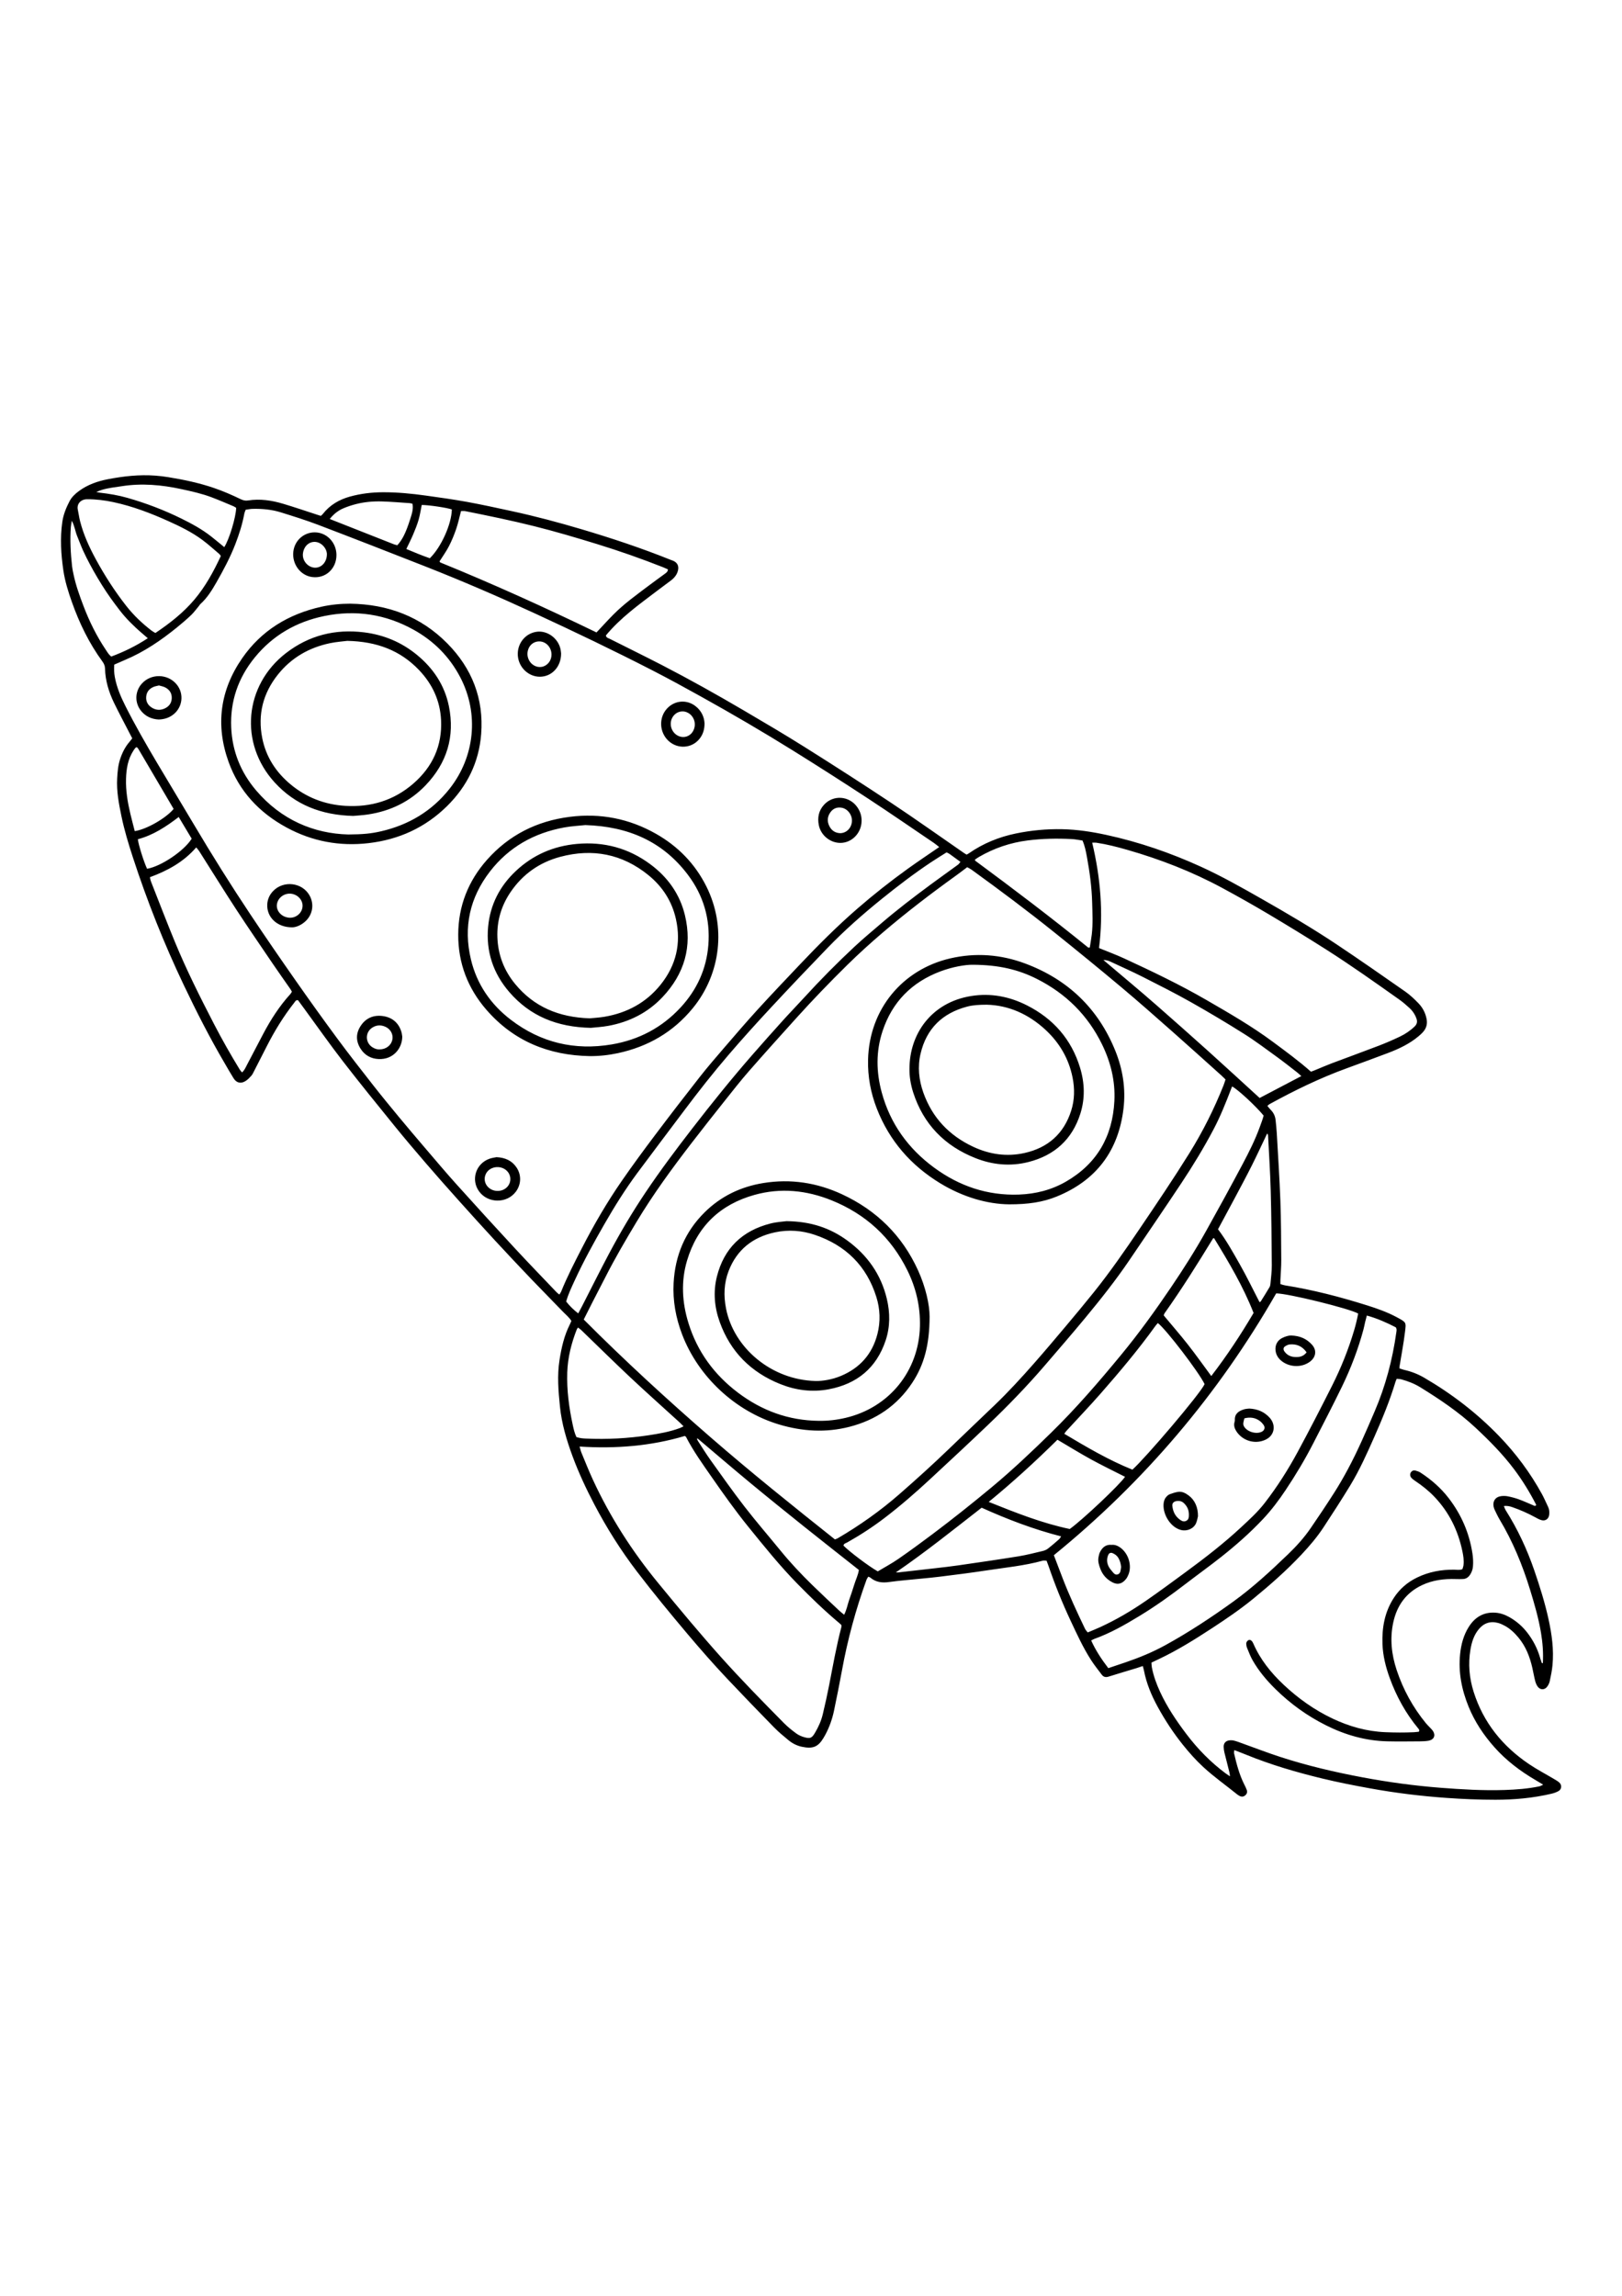 <?xml version="1.0" encoding="utf-8"?>
<!-- Generator: Adobe Illustrator 27.5.0, SVG Export Plug-In . SVG Version: 6.00 Build 0)  -->
<svg xmlns="http://www.w3.org/2000/svg" xmlns:xlink="http://www.w3.org/1999/xlink" viewBox="0 0 2500 2500" width="595" height="842" preserveAspectRatio="xMidYMid meet" data-scaled="true">
<path d="M1489.886,798.015c1.317-0.761,2.489-1.332,3.547-2.067c21.937-15.243,46.216-25.11,72.24-30.484
	c23.536-4.861,47.411-7.092,71.478-6.617c23.03,0.455,45.695,3.929,68.149,8.813c50.312,10.943,98.7,27.585,145.542,48.932
	c32.187,14.668,62.913,32.04,93.597,49.507c39.381,22.417,78.472,45.36,116.168,70.518c35.468,23.671,70.46,48.063,105.41,72.496
	c7.315,5.114,13.906,11.432,20.154,17.853c6.585,6.766,10.914,15.006,12.684,24.501c1.31,7.032-0.174,13.289-4.553,18.746
	c-2.269,2.828-5.031,5.317-7.823,7.658c-13.979,11.725-30.216,19.429-47.108,25.816c-21.183,8.01-42.438,15.834-63.716,23.588
	c-41.11,14.981-80.325,34.023-118.615,55.067c-1.135,0.624-2.077,1.601-3.629,2.823c1.809,2.174,3.311,4.295,5.127,6.099
	c4.451,4.419,6.924,9.73,7.558,15.902c0.679,6.618,1.426,13.238,1.801,19.876c1.951,34.58,4.268,69.148,5.532,103.755
	c1.119,30.615,1.178,61.273,1.378,91.914c0.067,10.313-0.883,20.633-1.335,30.951c-0.085,1.942-0.012,3.89-0.012,6.135
	c2.526,0.724,4.679,1.588,6.913,1.943c43.169,6.861,85.336,17.817,126.977,30.941c15.585,4.912,30.978,10.361,45.408,18.109
	c15.248,8.187,14.579,7.704,12.734,23.083c-2.099,17.498-5.48,34.842-8.291,52.255c-0.153,0.945-0.175,1.912-0.311,3.491
	c2.457,0.81,4.849,1.82,7.344,2.382c10.81,2.435,21.04,6.342,30.608,11.911c42.568,24.777,81.276,54.441,115.572,89.937
	c26.11,27.024,48.268,56.83,66.302,89.729c3.513,6.408,6.326,13.198,9.504,19.792c1.809,3.753,1.968,7.703,1.57,11.732
	c-0.631,6.375-5.694,10.188-11.934,8.436c-3.471-0.975-6.739-2.835-9.939-4.586c-11.134-6.089-22.712-11.136-34.682-15.333
	c-4.111-1.441-8.204-2.504-13.325-1.733c1.063,2.424,1.708,4.605,2.876,6.453c18.425,29.145,32.873,60.15,44.064,92.747
	c8.443,24.594,16.247,49.364,21.832,74.772c5.166,23.502,8.498,47.238,6.17,71.368c-0.796,8.247-2.463,16.439-4.233,24.547
	c-0.682,3.124-2.295,6.314-4.299,8.823c-3.746,4.69-10.085,4.704-13.828,0.004c-2-2.51-3.395-5.76-4.217-8.897
	c-1.77-6.756-2.907-13.675-4.457-20.493c-3.882-17.088-10.093-33.118-21.469-46.783c-6.02-7.231-12.77-13.627-21.079-18.142
	c-3.195-1.736-6.577-3.33-10.066-4.285c-12.194-3.335-22.326,0.178-30.261,9.966c-7.372,9.093-10.658,19.919-12.54,31.177
	c-3.69,22.077-1.78,43.798,4.972,65.105c15.005,47.355,44.55,83.686,85.284,111.202c12.397,8.375,25.75,15.331,38.627,23
	c2.849,1.697,5.811,3.365,8.235,5.578c4.024,3.676,3.531,10.174-1.137,12.871c-3.396,1.962-7.285,3.318-11.124,4.223
	c-28.335,6.675-57.097,9.278-86.191,9.298c-25.324,0.017-50.596-1.097-75.826-2.877c-39.547-2.79-78.845-7.66-117.888-14.745
	c-24.574-4.459-49.062-9.236-73.329-15.114c-39.849-9.652-79.146-21.093-117.162-36.625c-5.835-2.384-11.744-4.583-18.395-7.17
	c-0.189,2.102-0.71,3.658-0.392,5.017c3.872,16.556,8.146,32.988,15.888,48.278c1.352,2.67,2.715,5.366,3.7,8.181
	c1.079,3.081,0.315,5.927-2.227,8.138c-2.814,2.448-5.734,2.733-9.188,0.848c-1.166-0.636-2.321-1.336-3.351-2.168
	c-17.363-14.018-35.642-26.889-52.101-42.045c-11.557-10.642-21.946-22.343-31.732-34.554
	c-14.609-18.23-27.401-37.746-38.625-58.223c-9.64-17.588-17.356-35.992-21.214-55.823c-0.435-2.236-1.115-4.424-1.82-7.175
	c-3.592,1.207-6.665,2.324-9.79,3.274c-14.329,4.354-28.714,8.531-42.987,13.063c-4.508,1.431-7.882,0.482-10.567-3.097
	c-5.581-7.44-11.449-14.709-16.456-22.525c-12.429-19.401-21.994-40.34-31.744-61.153c-12.727-27.168-23.918-54.965-33.61-83.362
	c-0.957-2.804-2.071-5.553-3.193-8.543c-2.289,0-4.318-0.426-6.096,0.064c-28.052,7.725-56.97,10.48-85.594,14.834
	c-24.353,3.705-48.799,6.845-73.254,9.826c-17.184,2.094-34.454,3.47-51.679,5.229c-8.613,0.88-17.248,1.649-25.807,2.916
	c-10.679,1.581-20.568,0.534-29.135-6.738c-0.725-0.615-1.784-0.837-3.218-1.479c-0.938,1.635-2.146,3.179-2.782,4.932
	c-16.501,45.483-29.089,92.018-37.783,139.626c-3.766,20.62-7.946,41.167-12.193,61.695c-2.712,13.106-7.186,25.649-13.517,37.483
	c-0.943,1.762-1.95,3.491-2.993,5.196c-8.281,13.546-16.368,16.709-33.094,13.172c-7.569-1.601-14.522-5.104-20.485-10.02
	c-7.698-6.347-15.443-12.738-22.406-19.855c-24.228-24.765-48.315-49.674-72.095-74.869c-21.27-22.535-41.687-45.84-61.671-69.54
	c-26.409-31.32-52.453-62.925-77.327-95.477c-24.932-32.63-46.776-67.245-65.844-103.618
	c-12.694-24.213-24.261-48.925-33.725-74.599c-9.129-24.765-16.653-49.998-19.321-76.319c-2.418-23.85-4.439-47.867-0.652-71.746
	c2.974-18.757,7.104-37.316,15.764-54.497c0.885-1.757,1.586-3.607,2.502-5.712c-3.619-5.773-8.931-9.896-13.463-14.637
	c-15.88-16.613-32.15-32.854-48.02-49.477c-18.865-19.758-37.615-39.63-56.147-59.7c-19.208-20.802-38.203-41.805-57.094-62.896
	c-16.668-18.609-33.235-37.313-49.532-56.246c-16.295-18.931-32.478-37.971-48.212-57.368
	c-26.854-33.104-53.745-66.195-79.811-99.918c-20.359-26.339-39.49-53.628-59.168-80.494c-3.339-4.558-6.687-9.109-9.832-13.393
	c-3.498-0.677-4.361,1.909-5.715,3.626c-16.558,21.009-30.483,43.682-42.586,67.506c-6.487,12.77-13.003,25.524-19.552,38.262
	c-1.217,2.367-2.332,4.906-4.064,6.86c-2.62,2.954-5.429,5.95-8.713,8.065c-7.406,4.771-14.098,3.292-18.744-4.055
	c-4.805-7.598-9.179-15.468-13.733-23.223c-22.96-39.097-43.507-79.465-62.997-120.372
	c-30.411-63.825-56.479-129.402-78.395-196.615c-6.814-20.899-13.225-41.951-17.689-63.497c-3.986-19.241-7.723-38.578-6.605-58.406
	c0.562-9.973,1.351-19.889,4.505-29.542c3.257-9.969,7.796-19.089,14.7-27.007c1.301-1.492,2.46-3.108,4.044-5.125
	c-1.975-3.806-3.959-7.596-5.915-11.401c-7.457-14.509-15.18-28.89-22.282-43.57c-8.042-16.622-13.296-34.132-13.79-52.742
	c-0.115-4.327-1.706-7.596-4.101-10.882c-20.379-27.958-35.333-58.691-46.86-91.219c-5.686-16.046-10.797-32.249-13.259-49.104
	c-3.619-24.783-5.176-49.629-1.586-74.639c1.644-11.45,5.952-21.887,11.149-31.867c3.317-6.369,8.672-11.48,14.787-15.913
	c13.304-9.644,28.2-14.862,44.041-17.936c24.283-4.713,48.742-7.429,73.518-5.566c6.624,0.498,13.249,1.27,19.805,2.34
	c24.019,3.919,47.78,8.897,70.872,16.831c13.899,4.775,27.321,10.615,40.515,16.992c3.765,1.82,7.313,2.777,11.466,2.116
	c18.485-2.942,36.546-0.185,54.205,5.066c17.864,5.311,35.498,11.396,53.234,17.137c1.561,0.505,3.134,0.974,4.867,1.51
	c1.081-0.998,2.184-1.77,2.975-2.784c10.883-13.972,25.372-22.405,42.172-27.003c16.453-4.502,33.211-6.527,50.354-6.602
	c22.402-0.098,44.562,2.075,66.663,5.168c21.089,2.952,42.205,5.859,63.146,9.678c23.24,4.239,46.327,9.34,69.423,14.335
	c36.14,7.817,71.842,17.363,107.282,27.882c46.312,13.746,92.116,28.984,136.968,46.992c1.545,0.621,3.158,1.088,4.664,1.789
	c6.104,2.842,8.455,8.152,6.803,14.805c-1.612,6.491-5.593,11.297-10.73,15.224c-7.145,5.461-14.469,10.689-21.614,16.15
	c-14.023,10.717-28.313,21.123-41.863,32.412c-13.279,11.063-25.916,22.926-36.852,36.162c0.461,3.746,3.539,4.068,5.738,5.177
	c27.065,13.649,54.307,26.954,81.235,40.867c42.327,21.87,83.884,45.167,124.975,69.266c31.894,18.706,63.774,37.472,95.065,57.157
	c44.551,28.027,88.866,56.455,132.704,85.583c37.727,25.068,74.642,51.358,111.926,77.093
	C1486.87,796.307,1488.32,797.074,1489.886,798.015z M1447.589,786.348c-3.078-2.403-5.541-4.567-8.235-6.39
	c-33.935-22.962-67.658-46.25-101.93-68.699c-38.171-25.003-76.624-49.592-115.365-73.701
	c-46.377-28.861-93.563-56.391-141.304-82.941c-24.737-13.757-49.573-27.37-74.752-40.293
	c-59.858-30.724-120.52-59.813-181.612-88.002c-55.65-25.678-111.89-49.994-168.929-72.417
	c-54.841-21.558-109.74-42.976-164.8-63.967c-18.957-7.227-38.386-13.27-57.769-19.309c-14.075-4.385-28.704-5.745-43.435-5.415
	c-3.601,0.081-7.186,0.889-10.806,1.367c-0.831,2.363-1.742,4.168-2.094,6.076c-2.973,16.103-7.91,31.635-13.797,46.86
	c-7.947,20.551-18.298,39.946-29.201,59.041c-6.945,12.162-14.313,24.057-24.893,33.551c-0.725,0.651-1.139,1.635-1.779,2.397
	c-4.055,4.835-7.757,10.042-12.289,14.382c-6.962,6.668-14.33,12.945-21.824,19.021c-24.672,20.002-50.736,37.818-80.218,50.154
	c-5.473,2.29-10.88,4.738-16.464,7.177c-0.499,6.706-0.254,12.942,0.895,19.203c2.918,15.906,9.236,30.568,16.449,44.86
	c14.863,29.448,31.298,58.036,48.103,86.404c19.015,32.098,38.398,63.978,57.427,96.068c27.871,47,56.877,93.292,87.178,138.751
	c22.722,34.087,45.963,67.836,69.448,101.402c21.003,30.018,42.347,59.81,64.12,89.274c18.008,24.37,36.704,48.238,55.392,72.095
	c12.932,16.508,26.244,32.724,39.619,48.878c13.595,16.419,27.396,32.669,41.251,48.869c15.798,18.472,31.451,37.081,47.708,55.144
	c29.637,32.932,59.501,65.664,89.6,98.173c21.273,22.976,43.083,45.454,64.682,68.128c1.075,1.129,2.417,2.004,4.179,3.441
	c1.173-1.903,2.21-3.154,2.79-4.59c9.373-23.193,20.851-45.374,32.277-67.588c18.305-35.589,38.433-70.121,61.188-103.025
	c16.477-23.826,33.673-47.174,51.096-70.322c22.638-30.076,45.608-59.908,68.852-89.518c12.125-15.445,24.983-30.327,37.798-45.216
	c16.946-19.688,33.859-39.421,51.361-58.61c21.321-23.375,43.168-46.273,64.919-69.253c28.397-30.003,57.572-59.209,88.788-86.327
	c25.17-21.865,51.309-42.499,78.37-61.947C1414.985,808.466,1430.78,797.94,1447.589,786.348z M1286.886,1853.26
	c1.774-0.716,3.083-1.065,4.21-1.725c33.737-19.73,65.558-42.198,94.986-67.904c26.338-23.007,52.292-46.454,77.465-70.753
	c23.01-22.211,46.184-44.251,69.275-66.378c21.422-20.528,41.448-42.391,61.028-64.646c16.717-19.001,33.043-38.35,49.338-57.717
	c14.366-17.074,28.646-34.229,42.614-51.629c25.256-31.462,48.175-64.626,70.784-98.014c25.966-38.345,51.884-76.713,76.373-116.037
	c20.848-33.478,38.424-68.543,52.983-105.156c1.092-2.747,1.886-5.614,2.965-8.866c-2.229-2.143-4.295-4.25-6.488-6.217
	c-24.796-22.245-49.481-44.615-74.457-66.657c-26.224-23.143-52.402-46.357-79.197-68.829
	c-33.949-28.471-68.296-56.479-102.843-84.224c-41.829-33.593-84.815-65.688-128.276-97.139c-2.083-1.507-4.466-2.6-6.875-3.98
	c-6.203,4.647-11.981,9.128-17.913,13.395c-38.412,27.629-75.955,56.363-111.965,87.089c-19.014,16.224-37.525,32.987-55.318,50.523
	c-26.576,26.191-52.516,53.009-77.51,80.719c-24.762,27.451-49.531,54.902-73.863,82.732
	c-12.708,14.535-24.627,29.772-36.649,44.892c-17.415,21.902-34.786,43.844-51.843,66.024
	c-30.068,39.099-59.188,78.872-84.603,121.23c-16.625,27.708-32.995,55.555-47.645,84.379
	c-6.641,13.066-13.471,26.035-20.154,39.079c-4.531,8.844-8.956,17.742-13.596,26.947
	c63.121,63.323,128.646,123.386,195.792,181.716C1157.875,1750.299,1222.323,1801.934,1286.886,1853.26z M2152.783,1605.706
	c-0.927,2.243-1.541,3.432-1.92,4.693c-8.66,28.756-20.053,56.463-32.172,83.89c-11.446,25.903-22.99,51.796-37.72,76.026
	c-13.144,21.62-26.944,42.85-40.82,64.013c-10.067,15.354-22.019,29.35-34.553,42.673c-22.849,24.286-47.866,46.315-73.67,67.417
	c-20.395,16.678-42.163,31.474-64.197,45.865c-26.222,17.126-52.765,33.725-81.139,47.16c-3.873,1.834-7.737,3.685-11.874,5.656
	c0.222,2.63,0.218,4.932,0.636,7.156c2.474,13.17,7.055,25.639,12.644,37.782c10.788,23.44,25.119,44.654,40.622,65.151
	c17.384,22.983,37.36,43.369,60.487,60.614c1.825,1.361,3.762,2.571,6.646,4.529c-0.325-2.659-0.353-4.2-0.717-5.658
	c-2.582-10.332-5.305-20.629-7.814-30.978c-0.701-2.89-1.106-5.913-1.165-8.884c-0.105-5.276,2.813-8.928,8.035-9.825
	c2.537-0.436,5.348-0.343,7.844,0.278c4.186,1.042,8.239,2.645,12.315,4.104c19.745,7.062,39.314,14.661,59.25,21.131
	c41.527,13.479,83.971,23.395,126.878,31.427c39.649,7.423,79.573,12.87,119.76,15.995c32.865,2.556,65.807,4.507,98.821,3.452
	c17.993-0.575,35.915-1.951,53.585-5.597c1.713-0.353,3.283-1.397,5.983-2.59c-4.697-2.826-8.342-5.067-12.032-7.231
	c-23.414-13.734-44.824-29.915-62.972-50.299c-16.765-18.831-30.583-39.48-40.061-62.883
	c-10.526-25.988-15.923-52.853-12.966-81.023c1.548-14.749,5.272-28.865,13.209-41.527c9.383-14.968,22.69-23.216,40.803-22.102
	c7.734,0.475,14.983,3.013,21.739,6.808c10.885,6.114,20.142,14.131,27.788,24.011c8.865,11.456,15.403,24.101,19.514,37.997
	c0.472,1.596,0.753,3.323,1.577,4.721c0.811,1.374-0.035,3.84,2.846,4.494c0.962-16.067-0.247-31.611-2.837-47.078
	c-3.804-22.716-10.204-44.758-16.969-66.735c-11.608-37.714-26.527-73.94-46.846-107.858c-2.731-4.559-4.951-9.431-7.276-14.221
	c-0.864-1.78-1.602-3.694-1.969-5.629c-1.567-8.255,2.709-14.7,10.977-15.984c3.555-0.552,7.388-0.521,10.909,0.177
	c5.853,1.16,11.689,2.711,17.29,4.758c7.497,2.739,14.76,6.114,22.13,9.202c1.422,0.596,2.919,1.804,4.434-0.706
	c-9.795-19.058-21.017-37.506-34.045-54.833c-17.684-23.519-38.298-44.332-59.76-64.349c-25.716-23.984-54.753-43.433-84.531-61.864
	c-9.129-5.65-19.026-9.565-29.357-12.369C2157.948,1606.07,2155.62,1606.056,2152.783,1605.706z M1966.98,1474.142
	c-89.03,155.415-203.211,290.008-342.67,403.446c4.747,12.456,9.289,24.569,13.972,36.626c10.136,26.094,21.922,51.46,34.033,76.678
	c0.941,1.96,2.589,3.58,4.159,5.696c6.598-2.793,12.764-5.23,18.786-7.982c24.912-11.384,48.46-25.234,70.95-40.767
	c20.82-14.38,41.164-29.456,61.565-44.434c29.278-21.496,58.021-43.679,84.67-68.428c12.929-12.007,26.028-23.884,36.879-37.911
	c19.204-24.826,36.01-51.272,50.902-78.825c18.205-33.682,35.733-67.741,52.952-101.939c13.793-27.395,25.182-55.846,33.953-85.279
	c2.548-8.55,4.578-17.249,6.236-25.825C2079.711,1497.375,1984.681,1474.036,1966.98,1474.142z M2020.607,1132.538
	c2.444-0.928,4.303-1.588,6.126-2.335c8.624-3.531,17.159-7.299,25.873-10.592c23.974-9.058,48.086-17.75,72.012-26.932
	c11.169-4.286,22.191-9.037,32.983-14.197c8.403-4.017,16.166-9.217,22.928-15.803c3.568-3.475,4.269-7.387,2.73-11.843
	c-2.216-6.417-5.918-11.973-10.9-16.51c-4.916-4.478-9.937-8.922-15.353-12.759c-37.22-26.367-74.429-52.777-112.923-77.26
	c-29.206-18.576-58.754-36.636-88.505-54.328c-23.455-13.948-47.247-27.365-71.253-40.345
	c-46.74-25.272-96.011-44.43-147.049-59.045c-15.662-4.485-31.462-8.551-47.621-10.94c-1.825-0.27-3.723-0.036-6.254-0.036
	c12.841,54.048,17.443,108.013,10.514,162.381c13.434,5.515,26.546,10.343,39.188,16.187
	c42.907,19.832,85.528,40.223,126.503,63.932c34.884,20.185,69.787,40.296,102.215,64.345
	C1981.598,1101.124,2001.5,1115.642,2020.607,1132.538z M893.33,1710.14c1.071,3.651,1.647,6.571,2.767,9.266
	c5.876,14.133,11.501,28.39,17.925,42.274c26.578,57.435,60.541,110.241,100.718,159.081c16.285,19.796,32.556,39.609,49.12,59.17
	c15.491,18.294,31.127,36.477,47.117,54.335c31.333,34.992,64.221,68.521,97.227,101.923c5.82,5.89,12.375,11.145,19.062,16.05
	c3.657,2.682,8.135,4.617,12.534,5.837c9.065,2.513,11.577,1.24,16.358-6.844c5.283-8.934,9.558-18.371,11.972-28.454
	c3.56-14.87,6.878-29.81,9.806-44.816c5.862-30.047,11.163-60.207,18.921-89.855c0.235-0.898,0.03-1.911,0.03-2.9
	c-1.102-1.026-2.026-1.97-3.034-2.813c-22.77-19.028-44.072-39.632-64.82-60.804c-27.062-27.615-51.264-57.72-75.567-87.722
	c-19.924-24.595-38.253-50.379-56.31-76.352c-14.062-20.227-28.451-40.256-39.803-62.223c-0.273-0.527-0.999-0.821-1.833-1.473
	C1002.98,1709.476,948.965,1713.707,893.33,1710.14z M1352.926,1902.506c10.727-6.445,21.649-12.255,31.754-19.244
	c17.8-12.311,35.275-25.112,52.576-38.121c31.149-23.421,61.632-47.685,91.61-72.6c31.556-26.226,61.251-54.431,90.584-83.066
	c38.921-37.995,74.334-79.135,108.882-121.044c27.365-33.195,52.491-68.062,76.595-103.683
	c19.054-28.158,37.325-56.81,53.891-86.494c19.154-34.322,38.082-68.778,56.513-103.492c9.829-18.512,19.263-37.295,26.42-57.084
	c2.135-5.903,4.453-11.753,5.893-17.543c-12.423-15.057-40.305-40.787-48.64-44.866c-0.474,1.23-0.94,2.432-1.402,3.636
	c-8.114,21.15-16.465,42.184-27.052,62.273c-15.086,28.624-31.895,56.229-49.767,83.152c-26.347,39.69-53.248,79.012-79.959,118.46
	c-21.135,31.213-44.57,60.689-68.582,89.689c-20.178,24.37-40.921,48.275-61.53,72.286c-27.579,32.132-57.011,62.525-87.619,91.748
	c-29.641,28.3-59.665,56.202-89.712,84.073c-22.481,20.853-45.621,40.968-70.008,59.587c-18.296,13.968-37.555,26.493-57.633,37.768
	c-2.131,1.197-5.28,1.576-5.646,4.909C1309.332,1872.238,1339.41,1894.938,1352.926,1902.506z M1708.216,2051.613
	c9.435-3.171,18.247-6.096,27.035-9.094c21.149-7.215,41.74-15.736,61.336-26.538c36.218-19.964,70.684-42.686,104.184-66.864
	c30.316-21.879,57.733-47.187,84.609-73.083c12.734-12.27,24.605-25.349,34.615-39.936c12.433-18.118,24.654-36.394,36.477-54.914
	c7.517-11.774,14.49-23.931,21.1-36.241c15.452-28.775,28.228-58.809,41.116-88.789c16.808-39.098,27.579-79.822,33.473-121.901
	c0.367-2.621,1.03-5.274-0.945-7.906c-13.991-7.171-28.51-13.665-44.494-18.074c-0.936,3.551-1.828,6.708-2.592,9.896
	c-0.93,3.878-1.605,7.822-2.644,11.669c-8.182,30.302-19.324,59.55-32.993,87.74c-14.233,29.353-29.314,58.298-44.205,87.329
	c-12.777,24.91-27.123,48.915-42.669,72.198c-10.551,15.803-21.921,30.968-34.972,44.83c-19.677,20.901-41.161,39.841-63.596,57.657
	c-17.98,14.278-36.689,27.633-54.894,41.633c-23.25,17.88-47.063,34.94-72.145,50.157c-22.214,13.477-44.74,26.393-69.353,35.173
	c-1.523,0.543-2.904,1.487-4.811,2.485C1688.752,2024.234,1697.662,2037.751,1708.216,2051.613z M919.399,455.643
	c9.244-9.82,17.476-18.969,26.142-27.687c16.49-16.588,35.482-30.173,54.078-44.211c8.233-6.215,16.652-12.184,24.94-18.327
	c2.29-1.697,4.857-3.325,4.914-6.995c-2.67-1.158-5.068-2.281-7.525-3.251c-33.44-13.2-67.326-25.108-101.696-35.678
	c-32.117-9.877-64.313-19.423-96.921-27.581c-35.193-8.804-70.716-16.062-106.27-23.187c-2.136-0.428-4.433-0.055-6.508-0.055
	c-2.524,9.538-4.412,18.686-7.413,27.452c-3.116,9.1-6.781,18.103-11.184,26.644c-4.219,8.185-9.694,15.723-14.565,23.463
	c0.587,0.713,0.888,1.439,1.4,1.647C760.168,381.015,840.14,417.297,919.399,455.643z M231.09,832.814
	c0.475,4.351,2.133,8.005,3.566,11.649c11.572,29.424,22.922,58.94,34.97,88.169c17.776,43.125,38.696,84.786,60.11,126.193
	c12.392,23.961,25.728,47.397,39.776,70.426c0.928,1.522,2.26,2.797,3.583,4.406c3.832-3.502,5.423-7.594,7.421-11.38
	c8.388-15.901,16.65-31.867,25.037-47.768c11.689-22.164,25.139-43.134,42.082-61.725c0.873-0.958,1.424-2.211,2.281-3.576
	c-0.851-1.451-1.583-2.911-2.506-4.24c-8.923-12.852-18.01-25.592-26.795-38.537c-19.068-28.096-38.316-56.079-56.877-84.509
	c-19.289-29.547-37.844-59.574-56.764-89.363c-1.145-1.803-2.678-3.361-4.541-5.664C282.893,809.502,258.189,822.792,231.09,832.814
	z M340.388,337.829c-1.031-1.302-1.689-2.484-2.657-3.299c-8.641-7.283-17.012-14.94-26.087-21.641
	c-15.859-11.711-33.519-20.363-51.432-28.456c-27.637-12.486-55.868-23.296-85.631-29.613c-13.33-2.829-26.795-4.523-40.486-4.42
	c-9.646,0.073-16.084,7.302-14.171,16.121c1.267,5.844,2.006,11.813,3.479,17.6c5.284,20.772,14.155,40.125,24.342,58.854
	c13.689,25.168,29.167,49.205,46.858,71.785c11.36,14.5,24.615,27.046,39.182,38.244c1.762,1.354,3.812,2.334,5.727,3.486
	c22.369-14.998,43.123-31.303,60.094-51.419C316.561,384.973,329.234,361.841,340.388,337.829z M1458.977,794.537
	c-8.123,5.146-16.085,9.974-23.827,15.133c-26.356,17.561-51.512,36.743-76.138,56.641c-29.042,23.467-57.048,48.107-83.002,74.948
	c-29.635,30.648-59.017,61.549-88.041,92.776c-21.99,23.659-43.683,47.626-64.716,72.135
	c-23.862,27.808-46.548,56.604-68.527,85.944c-24.165,32.258-48.589,64.323-72.575,96.714c-18.65,25.186-35.199,51.77-50.801,78.941
	c-16.092,28.023-31.673,56.323-45.228,85.678c-4.999,10.826-10.207,21.606-13.483,33.227c5.444,6.942,11.482,12.831,18.596,18.285
	c2.182-4.11,4.091-7.604,5.908-11.146c13.829-26.966,27.324-54.109,41.537-80.871c17.192-32.371,35.84-63.912,56.281-94.365
	c22.665-33.767,47.054-66.283,71.921-98.433c29.957-38.73,60.654-76.875,92.869-113.765c15.556-17.813,31.289-35.474,47.137-53.028
	c10.712-11.865,21.865-23.33,32.646-35.134c24.946-27.317,50.963-53.584,78.01-78.8c13.39-12.484,27.543-24.154,41.443-36.084
	c24.025-20.622,49.197-39.795,74.632-58.62c14.191-10.503,28.606-20.703,42.855-31.128c1.43-1.046,2.414-2.702,3.879-4.39
	c-5.959-4.353-11.31-8.299-16.712-12.175C1462.582,796.26,1461.328,795.774,1458.977,794.537z M1745.4,1745.756
	c20.722-18.63,104.051-116.291,111.268-131.801c-8.999-18.62-59.206-84.287-72.077-94.121c-1.264,1.492-2.651,2.918-3.8,4.515
	c-26.292,36.55-55.262,70.945-84.922,104.747c-16.906,19.267-34.653,37.796-51.991,56.684c-1.239,1.35-2.227,2.929-3.531,4.669
	C1674.742,1710.938,1708.509,1730.917,1745.4,1745.756z M1053.566,1678.966c-2.389-2.38-4.164-4.287-6.082-6.036
	c-25.319-23.091-50.935-45.865-75.917-69.316c-25.461-23.901-50.295-48.469-75.435-72.712c-1.56-1.504-3.394-2.724-5.218-4.17
	c-0.907,1.37-1.624,2.129-1.976,3.03c-8.283,21.209-13.832,43.063-14.605,65.903c-0.928,27.422,2.697,54.427,8.452,81.161
	c1.379,6.406,2.841,12.903,5.755,18.809c2.722,0.63,4.956,1.31,7.24,1.633c2.629,0.371,5.3,0.49,7.957,0.607
	c31.993,1.413,63.812-0.276,95.492-5.041c16.48-2.479,32.84-5.333,48.538-11.134
	C1049.526,1681.052,1051.173,1680.106,1053.566,1678.966z M1502.663,805.755c0.161,0.938,0.104,1.379,0.277,1.507
	c58.92,43.497,117.306,87.688,174.179,133.848c0.231,0.187,0.608,0.256,0.92,0.265c0.324,0.01,0.651-0.12,1.659-0.332
	c1.017-6.563,2.297-13.354,3.086-20.202c1.874-16.268,0.994-32.609,0.568-48.902c-0.619-23.661-3.804-47.09-8.071-70.349
	c-1.55-8.448-3.133-16.958-6.841-25.3c-5.533-0.772-11.072-1.965-16.657-2.251c-22.631-1.159-45.224-0.741-67.752,2.119
	c-26.789,3.401-51.822,11.871-75.142,25.439C1506.659,802.896,1504.584,804.464,1502.663,805.755z M1523.934,1795.428
	c42.003,16.864,82.421,32.877,124.893,41.766c19.822-14.177,77.055-68.229,85.201-80.434c-17.473-8.899-35.151-17.376-52.314-26.791
	c-17.434-9.564-34.361-20.054-51.878-30.355C1596.17,1732.846,1561.652,1764.517,1523.934,1795.428z M1793.649,1508.065
	c12.435,14.928,25.311,29.688,37.387,45.077c12.265,15.631,23.74,31.881,35.914,48.336c24.032-31.228,45.406-63.625,65.189-97.184
	c-16.044-41.035-38.29-78.349-60.931-115.303c-0.875,0.227-1.37,0.204-1.495,0.408c-23.912,39.147-48.25,78.017-74.809,115.45
	C1794.363,1505.613,1794.192,1506.639,1793.649,1508.065z M1700.673,960.386c28.409,24.241,55.867,46.806,82.545,70.269
	c26.507,23.313,52.975,46.675,79.215,70.288c26.45,23.801,52.599,47.936,79.052,72.081c21.329-11.196,42.458-22.286,64.293-33.748
	c-2.684-2.354-4.572-4.191-6.641-5.793c-10.009-7.75-19.895-15.676-30.147-23.093c-16.995-12.296-33.759-25.009-51.484-36.174
	c-27.042-17.035-54.53-33.415-82.374-49.106c-24.067-13.562-48.771-26.018-73.428-38.499c-16.031-8.114-32.47-15.423-48.758-23.025
	C1709.713,962.078,1706.461,960.412,1700.673,960.386z M1075.105,1697.591c-0.306,0.232-0.612,0.464-0.918,0.696
	c0.507,1.08,0.893,2.238,1.539,3.227c6.364,9.761,12.448,19.725,19.229,29.19c17.252,24.081,34.285,48.349,52.412,71.763
	c18.131,23.418,37.539,45.845,56.283,68.793c14.983,18.344,31.221,35.526,48.129,52.07c13.563,13.271,27.456,26.206,41.253,39.237
	c2.381,2.249,5.015,4.232,8.023,6.749c4.03-7.702,5.237-15.614,7.828-23.025c2.746-7.857,5.434-15.74,7.875-23.696
	c2.313-7.54,5.972-14.695,7.023-22.325c-28.369-22.425-56.419-44.381-84.225-66.641c-27.819-22.269-55.574-44.625-83.026-67.344
	C1129.173,1743.646,1102.229,1720.509,1075.105,1697.591z M1380.79,1904.096c1.299,0,2.612,0.125,3.895-0.019
	c19.16-2.146,38.321-4.29,57.472-6.516c11.565-1.345,23.144-2.624,34.664-4.298c30.93-4.496,61.872-8.938,92.725-13.924
	c12.778-2.065,25.367-5.351,37.979-8.345c2.814-0.668,5.694-2.021,7.975-3.791c5.776-4.483,11.271-9.334,16.778-14.152
	c1.148-1.005,1.865-2.503,3.275-4.459c-42.733-10.972-82.999-26.365-122.551-44.211
	C1469.523,1838.227,1426.555,1872.748,1380.79,1904.096z M1941.31,1487.61c0.783-0.425,1.586-0.587,1.884-1.063
	c4.587-7.327,9.197-14.642,13.574-22.094c0.957-1.63,1.292-3.759,1.458-5.697c0.795-9.278,2.083-18.573,2.014-27.854
	c-0.281-38.245-0.619-76.498-1.665-114.728c-0.781-28.59-2.67-57.15-4.118-85.721c-0.04-0.782-0.681-1.535-1.297-2.845
	c-8.114,16.977-15.702,33.489-23.849,49.72c-8.356,16.646-17.198,33.05-25.938,49.501c-8.565,16.12-17.271,32.165-26.049,48.493
	c12.973,17.209,23.274,35.861,33.759,54.339C1921.739,1448.442,1931.121,1467.944,1941.31,1487.61z M227.797,464.573
	c-6.846-5.976-12.968-11.002-18.715-16.426c-5.801-5.475-11.485-11.121-16.752-17.105c-5.268-5.985-10.086-12.383-14.864-18.776
	c-4.778-6.394-9.416-12.907-13.835-19.554c-4.605-6.926-8.998-14.001-13.255-21.147c-4.086-6.859-8.017-13.819-11.762-20.87
	c-3.744-7.049-7.398-14.164-10.676-21.436c-3.279-7.272-6.019-14.786-9.043-22.174c-2.961-7.236-3.809-15.258-8.209-23.55
	c-0.657,4.159-1.257,6.758-1.454,9.387c-1.519,20.309-0.378,40.551,1.828,60.747c0.467,4.281,1.43,8.517,2.317,12.742
	c3.503,16.668,9.265,32.626,15.301,48.5c9.021,23.727,20.194,46.358,34.367,67.452c2.379,3.541,4.42,7.418,8.476,10.453
	C190.783,485.615,209.244,476.726,227.797,464.573z M345.662,324.188c7.624-11.647,18.052-46.322,18.345-60.513
	c-1.22-0.751-2.526-1.809-4.013-2.428c-11.357-4.731-22.645-9.652-34.155-13.98c-14.97-5.629-30.565-9.057-46.181-12.446
	c-30.496-6.618-61.115-9.402-92.144-4.485c-10.176,1.612-20.476,2.559-30.388,5.575c-2.424,0.738-4.759,1.77-8.848,3.313
	c3.147,0.601,4.367,0.915,5.607,1.058c14.22,1.64,28.344,3.95,42.105,7.868c28.854,8.215,56.806,18.852,83.743,32.124
	c15.85,7.809,31.329,16.228,45.303,27.134C331.842,312.72,338.442,318.299,345.662,324.188z M207.688,761.807
	c18.18-2.656,48.368-20.071,59.922-34.214c-18.057-30.727-36.194-61.6-54.366-92.453c-0.623-1.058-1.613-1.901-2.363-2.764
	c-0.951,0.459-1.7,0.597-2.08,1.047c-1.066,1.262-2.038,2.616-2.946,3.999c-8.713,13.272-11.146,28.222-11.614,43.688
	c-0.557,18.41,2.501,36.383,6.726,54.193C203.026,743.989,205.347,752.612,207.688,761.807z M635.803,257.427
	c-1.377-0.359-2.619-0.895-3.891-0.981c-14.27-0.959-28.533-2.197-42.821-2.656c-13.662-0.439-27.299,0.721-40.591,4.128
	c-6.416,1.645-12.78,3.731-18.885,6.293c-8.345,3.502-15.35,8.974-21.35,16.621c33.305,13.146,66.007,26.064,98.727,38.938
	c1.803,0.709,3.751,1.049,5.423,1.505c7.862-8.695,13.159-19.166,19.827-40.27C634.621,273.482,637.375,265.866,635.803,257.427z
	 M226.688,819.838c21.617-3.652,57.254-27.676,68.746-46.387c-6.471-10.816-13.095-21.887-19.982-33.397
	c-19.669,15.011-39.565,28.113-62.984,34.245C213.276,782.401,221.619,809.062,226.688,819.838z M626.279,327.076
	c12.45,5.231,24.336,10.149,36.215,14.237c17.516-16.96,33.627-52.997,33.905-75.179c-6.838-2.59-34.888-6.832-46.373-6.927
	c-1.556,7.567-2.674,15.394-4.851,22.915c-2.209,7.633-5.226,15.063-8.324,22.398C633.765,311.825,630.139,318.901,626.279,327.076z
	 M908.861,1108.494c-63.096-1.154-117.112-23.073-159.022-71.244c-28.865-33.177-43.788-72.166-43.572-116.275
	c0.214-43.751,15.363-82.248,44.323-114.93c33.924-38.284,76.931-59.79,127.477-66.234c47.143-6.01,91.613,2.639,132.955,26.09
	c33.902,19.231,60.169,46.055,77.682,81.071c30.757,61.492,22.623,134.568-21.01,187.797
	c-30.097,36.717-68.909,59.149-115.102,69.127C938.22,1107,923.659,1108.606,908.861,1108.494z M902.221,752.487
	c-8.974,0.979-21.012,1.545-32.756,3.705c-46.301,8.515-85.186,30.237-114.197,67.693c-31.253,40.351-41.293,85.918-29.435,135.663
	c9.15,38.384,30.531,69.326,61.682,93.103c46.13,35.21,98.302,47.527,155.428,37.827c41.706-7.082,77.443-25.918,106.239-57.111
	c24.99-27.071,39.641-59.06,42.579-95.864c3.205-40.143-7.495-76.718-31.777-108.757
	C1021.244,777.631,968.342,754.612,902.221,752.487z M539.944,411.342c57.79,0.875,108.495,19.713,149.468,61.179
	c38.083,38.542,56.4,85.257,52.225,139.622c-3.348,43.606-21.725,80.749-52.818,111.334
	c-33.503,32.956-74.087,51.397-120.656,56.836c-44.704,5.221-87.054-2.702-126.56-24.124
	c-41.953-22.748-73.039-55.833-89.306-101.075c-20.347-56.591-13.204-110.465,21.032-159.84
	c29.652-42.765,71.461-67.953,121.926-79.216C509.942,412.782,524.848,411.323,539.944,411.342z M536.779,766.971
	c22.766-0.15,35.367-1.335,51.177-5.042c42.257-9.907,77.714-31.007,104.811-65.196c39.372-49.676,45.767-116.193,16.657-171.962
	c-16.485-31.582-40.657-55.889-71.7-73.161c-43.351-24.12-89.606-31.222-138.13-21.203c-42.824,8.842-78.993,29.618-106.832,63.692
	c-25.673,31.423-38.194,67.623-36.374,108.269c1.635,36.502,14.704,68.893,38.318,96.651
	C433.588,744.726,484.055,765.669,536.779,766.971z M1085.922,595.873c-0.079,9.791-2.602,17.228-7.739,23.674
	c-11.838,14.854-33.609,16.3-47.737,3.256c-14.378-13.275-15.331-36.173-2.088-50.164c11.682-12.341,29.887-13.932,43.381-3.627
	C1081.05,576.123,1085.422,585.82,1085.922,595.873z M1051.542,577.346c-12.074,0.264-20.483,12.692-16.891,24.964
	c3.154,10.777,14.178,16.984,24.022,13.524c8.725-3.066,13.787-12.765,11.81-22.625
	C1068.611,583.882,1060.571,577.148,1051.542,577.346z M244.532,589.806c-10.383-0.552-19.636-4.399-26.681-12.783
	c-10.613-12.63-10.152-30.63,0.993-42.782c14.146-15.422,39.367-14.975,52.968,0.938c12.893,15.084,9.606,37.754-7.102,48.674
	C258.722,587.767,252.065,589.589,244.532,589.806z M244.995,537.327c-3.149,0.817-5.816,1.183-8.212,2.191
	c-6.601,2.778-10.783,7.674-11.443,14.975c-0.698,7.717,2.711,13.524,9.243,17.392c6.11,3.618,12.688,3.895,19.09,1.007
	c6.471-2.919,10.565-7.956,11.021-15.316c0.482-7.775-3.122-13.509-9.771-17.068C251.814,538.844,248.111,538.288,244.995,537.327z
	 M765.292,1264.206c13.49,0.693,23.704,5.375,30.767,15.782c7.82,11.523,7.385,26.146-0.882,37.301
	c-13.794,18.612-43.14,18.452-56.747-0.31c-13.057-18.004-4.998-43.11,16.323-50.437
	C758.479,1265.261,762.49,1264.809,765.292,1264.206z M767.116,1316.261c12.635-0.074,21.648-10.642,19.026-22.306
	c-1.804-8.022-9.234-13.943-18.108-14.427c-9.445-0.516-17.636,4.734-20.168,12.927
	C744.127,1304.553,753.658,1316.341,767.116,1316.261z M864.834,488.177c-0.009,20.583-14.465,35.707-32.76,35.712
	c-17.656,0.004-32.732-14.507-33.948-32.676c-1.231-18.401,11.54-34.346,29.352-36.646c16.353-2.112,33.054,10.267,36.51,27.143
	C864.52,484.298,864.681,486.962,864.834,488.177z M850.042,490.039c0.086-6.869-3.095-13.337-8.447-17.172
	c-9.288-6.656-22.221-3.223-26.787,7.265c-2.497,5.737-2.485,11.642,0.111,17.391c3.623,8.022,12.178,12.678,20.225,11.135
	C843.773,507.001,849.925,499.312,850.042,490.039z M619.999,1078.443c0.02,17.678-13.612,35.737-36.676,34.572
	c-11.605-0.586-21.082-5.807-27.445-15.724c-7.32-11.409-7.623-23.258-0.365-34.729c7.865-12.43,19.783-17.687,34.112-15.845
	c14.325,1.842,24.42,9.872,28.921,23.978C619.541,1073.81,619.771,1077.169,619.999,1078.443z M585.07,1098.167
	c9.822-0.094,17.556-5.983,19.57-14.509c1.923-8.144-2.361-16.637-10.571-20.349c-6.778-3.064-13.638-2.859-19.994,1.109
	c-11.584,7.231-11.447,23.424,0.173,30.619C577.688,1097.169,581.467,1098.364,585.07,1098.167z M1327.958,746.174
	c-0.162,17.193-12.983,31.837-29.425,33.61c-16.743,1.805-33.142-10.279-36.493-27.2c-2.321-11.718-0.157-22.515,8.138-31.525
	c14.249-15.479,38.735-13.734,51.032,3.639C1325.731,731.086,1328.152,738.248,1327.958,746.174z M1295.108,764.973
	c9.739-0.21,17.321-8.04,17.958-18.215c0.625-9.974-6.668-19.563-15.994-21.034c-7.263-1.146-13.12,1.258-17.307,7.248
	c-4.812,6.885-5.119,14.25-1.238,21.617C1282.062,761.297,1287.809,764.75,1295.108,764.973z M450.489,910.063
	c-23.608,0.143-39.465-15.769-38.571-35.202c0.367-7.975,3.475-14.807,8.896-20.558c16.012-16.986,45.09-13.521,56.314,6.662
	c7.283,13.097,4.986,28.895-5.817,39.283C464.549,906.749,456.395,909.971,450.489,910.063z M466.351,876.561
	c-0.109-8.923-7.251-16.662-16.774-18.178c-10.359-1.648-20.445,5.096-22.55,15.078c-1.981,9.394,4.697,18.752,15.136,21.194
	c0.968,0.227,1.945,0.461,2.931,0.557C456.43,896.311,466.484,887.478,466.351,876.561z M518.568,336.063
	c0.182,21.414-16.932,37.011-37.538,34.212c-18.173-2.469-31.19-20.167-28.9-39.291c2.197-18.352,18.27-31.302,36.441-29.361
	C505.462,303.426,518.417,318.3,518.568,336.063z M503.853,334.756c-0.191-4.726-2.598-10.069-7.37-14.161
	c-8.613-7.386-20.807-5.502-26.576,4.281c-1.631,2.766-2.69,6.145-3.029,9.347c-1.173,11.075,7.91,21.407,18.627,21.65
	C495.607,356.103,503.917,347.258,503.853,334.756z M1432.79,1509.929c-0.115,43.474-8.43,74.282-26.792,102.031
	c-23.313,35.233-56.069,57.33-96.734,67.757c-36.445,9.344-72.635,7.14-108.498-3.589c-67.068-20.065-124.385-73.259-149.368-138.66
	c-9.756-25.538-14.61-51.938-13.151-79.269c2.257-42.272,17.532-79.058,47.834-109.014c25.214-24.926,55.853-39.509,90.657-45.126
	c41.999-6.779,82.419-0.546,120.87,17.265c53.445,24.756,93.065,63.711,117.49,117.533
	C1426.806,1464.653,1432.819,1491.839,1432.79,1509.929z M1261.852,1670.507c14.095,0.223,27.971-1.387,41.651-4.625
	c67.175-15.897,112.767-72.206,114.394-141.166c0.714-30.27-5.986-58.922-19.3-85.964c-25.095-50.967-64.486-86.899-116.954-108.052
	c-38.415-15.487-78.26-19.598-118.569-8.397c-52.811,14.675-88.256,48.205-104.052,101.017c-9.628,32.193-7.781,64.633,2.098,96.561
	c13.655,44.133,39.782,79.645,76.448,107.318C1174.265,1654.896,1215.573,1670.021,1261.852,1670.507z M1555.262,1336.904
	c-33.827-0.347-71.453-11.345-106.069-32.426c-45.265-27.567-78.434-65.563-97.771-115.173c-9.421-24.17-14.087-49.257-13.469-75.24
	c1.864-78.441,53.616-139.205,126.465-156.112c39.429-9.151,78.281-6.17,115.968,7.958
	c65.499,24.555,112.191,69.093,138.568,134.156c11.583,28.57,16.352,58.564,12.721,89.164
	c-7.735,65.189-42.001,110.91-103.141,135.724C1607.287,1333.577,1584.94,1336.945,1555.262,1336.904z M1499.075,967.724
	c-11.14-0.125-30.79,3.129-49.67,10.24c-44.158,16.634-74.302,47.137-89.143,92.073c-10.328,31.272-9.808,62.98-1.225,94.523
	c13.092,48.114,40.762,86.382,80.673,115.742c38.775,28.525,82.222,43.284,130.707,41.566c25.703-0.911,50.178-7.092,72.505-19.94
	c47.81-27.513,71.936-69.741,74.685-124.293c1.538-30.531-5.558-59.551-18.89-86.952c-21.894-44.996-55.674-78.408-100.184-100.952
	C1570.172,975.368,1540.022,967.88,1499.075,967.724z M2241.534,1899.884c-19.955-0.254-39.112,3.27-57.166,11.992
	c-15.034,7.263-27.231,17.704-36.332,31.854c-13.908,21.625-18.118,45.625-17.227,70.691c0.643,18.086,5.043,35.578,11.234,52.563
	c10.351,28.398,24.751,54.525,44.115,77.827c1.086,1.307,2.054,2.653,0.626,4.775c-2.32,0.236-4.922,0.621-7.537,0.745
	c-14.641,0.696-29.262,0.569-43.926-0.032c-28.79-1.18-55.834-8.829-81.636-21.083c-27.898-13.249-52.815-30.977-75.286-52.128
	c-19.333-18.197-35.802-38.535-46.504-63.108c-0.397-0.913-0.836-1.818-1.354-2.666c-1.576-2.577-3.675-3.692-5.673-3.083
	c-2.313,0.704-4.282,3.545-4.027,6.257c0.186,1.974,0.473,4.036,1.231,5.843c2.698,6.436,5.106,13.07,8.548,19.102
	c9.473,16.601,21.723,31.119,35.306,44.484c22.968,22.598,48.849,41.236,77.65,55.679c29.846,14.967,61.351,24.019,94.902,24.768
	c16.629,0.371,33.273,0.124,49.91,0.027c4.323-0.025,8.697-0.202,12.954-0.889c9.219-1.486,12.086-8.593,6.604-16.009
	c-1.375-1.86-3.135-3.437-4.723-5.139c-1.818-1.947-3.76-3.792-5.445-5.848c-20.053-24.489-35.042-51.78-45.031-81.807
	c-8.035-24.152-10.734-48.784-5.248-73.816c5.665-25.845,19.639-45.498,44.086-57.109c16.722-7.942,34.352-10.04,52.545-9.44
	c3.633,0.12,7.28,0.125,10.909-0.051c5.113-0.248,8.657-3.153,11.228-7.332c2.297-3.735,3.657-7.789,4.022-12.216
	c0.551-6.685,0.187-13.295-0.828-19.916c-4.851-31.632-17.205-60.051-36.714-85.336c-12.124-15.713-26.925-28.58-43.541-39.353
	c-2.17-1.407-4.811-2.187-7.332-2.927c-2.791-0.818-5.304,0.046-7.104,2.373c-1.694,2.19-1.755,6.001,0.286,8.403
	c1.681,1.977,3.87,3.605,6.052,5.059c10.855,7.229,21.012,15.309,29.998,24.766c22.401,23.577,36.162,51.647,42.812,83.319
	c1.507,7.174,2.682,14.448,1.769,21.822c-0.273,2.204-1.152,4.333-1.656,6.146
	C2249.502,1900.889,2245.484,1899.934,2241.534,1899.884z M1925.583,1651.618c13.409,0.67,23.43,5.374,31.351,14.115
	c8.006,8.835,8.281,20.987,0.703,28.894c-2.22,2.316-5.202,4.174-8.175,5.449c-15.92,6.83-34.498,0.934-43.805-13.399
	c-2.745-4.227-4.362-8.958-2.899-14.189c0.267-0.953,0.594-1.96,0.54-2.922c-0.564-9.969,5.882-14.184,13.997-16.721
	C1920.404,1651.873,1923.813,1651.861,1925.583,1651.618z M1917.954,1666.699c-0.604,2.688-1.435,5.222-1.654,7.808
	c-0.13,1.532,0.379,3.335,1.16,4.694c4.785,8.327,18.806,12.4,27.371,8.087c3.973-2.001,5.487-6.204,2.974-10.049
	c-1.762-2.696-4.159-5.224-6.811-7.043C1934.384,1665.661,1926.991,1664.384,1917.954,1666.699z M1846.445,1817.516
	c-0.548,2.114-1.175,6.45-2.794,10.379c-3.621,8.788-13.893,13.093-23.065,10.904c-15.87-3.788-28.233-23.133-27.213-39.76
	c0.248-4.04,1.34-7.936,3.998-11.064c1.451-1.708,3.278-3.443,5.3-4.244c3.985-1.579,8.163-2.835,12.373-3.644
	c6.742-1.296,12.367,1.9,17.434,5.727C1841.507,1792.631,1846.643,1803.905,1846.445,1817.516z M1832.455,1814.837
	c-0.111-7.033-2.404-12.14-7.162-16.966c-3.66-3.713-7.937-4.584-12.81-3.533c-3.734,0.805-5.886,3.356-5.529,7.117
	c0.787,8.284,4.026,15.439,10.714,20.648c3.188,2.483,6.715,4.697,10.956,2.363
	C1832.448,1822.36,1832.424,1818.546,1832.455,1814.837z M1989.772,1539.012c14.103,0.408,24.114,5.212,32.091,13.853
	c8.84,9.576,5.64,20.31-3.038,26.668c-13.271,9.723-33.038,8.481-45.151-2.641c-4.319-3.966-6.958-8.794-7.664-14.656
	c-0.969-8.045,2.599-15.362,9.69-19.094C1980.742,1540.489,1986.157,1538.95,1989.772,1539.012z M2013.875,1564.996
	c-6.653-9.532-15.337-13.14-25.946-12.201c-2.482,0.22-5.048,1.516-7.203,2.897c-2.833,1.817-3.052,4.952-1.121,7.739
	c3.854,5.561,9.321,8.327,15.909,8.731C2002.253,1572.576,2008.687,1571.735,2013.875,1564.996z M1713.247,1861.636
	c4.643-0.441,8.648,0.958,12.352,3.415c13.999,9.286,19.306,28.586,13.74,42.248c-0.995,2.441-2.173,4.929-3.802,6.968
	c-4.962,6.213-11.494,10.021-21.085,5.031c-8.519-4.433-14.846-11.238-18.302-20.261c-2.249-5.873-4.255-11.966-2.999-18.449
	c0.501-2.585,1.023-5.276,2.171-7.606C1698.97,1865.578,1704.461,1860.787,1713.247,1861.636z M1727.987,1895.765
	c-0.497-5.088-1.711-9.837-4.35-14.16c-2.154-3.529-5.323-5.82-9.095-7.319c-2.329-0.925-4.772-0.128-5.961,2.074
	c-0.769,1.424-1.358,3.005-1.705,4.587c-1.713,7.795,1.121,14.419,6.087,20.066c2.657,3.022,5.374,8.046,10.253,5.994
	C1727.553,1905.182,1727.217,1899.882,1727.987,1895.765z M910.611,1064.943c-52.163-1.112-93.565-18.094-125.573-55.099
	c-24.946-28.84-36.231-62.731-32.663-100.815c3.174-33.882,17.943-62.52,42.71-85.783c26.453-24.846,58.044-38.49,94.135-41.73
	c41.555-3.73,79.435,6.404,112.982,31.236c26.862,19.883,45.589,45.919,53.47,78.591c11.625,48.193-0.761,90.47-34.573,126.278
	c-22.677,24.016-51.018,38.249-83.383,44.222C927.601,1063.711,917.232,1064.214,910.611,1064.943z M908.914,1050.282
	c6.193-0.636,14.542-1.024,22.721-2.414c34.8-5.914,64.256-21.674,86.513-49.369c24.005-29.87,32.021-63.936,23.627-101.38
	c-6.113-27.269-20.657-49.815-42.208-67.35c-40.364-32.843-86.223-41.704-136.172-28.322c-32.029,8.581-57.82,26.797-76.527,54.384
	c-14.255,21.021-21.175,44.407-20.233,69.821c0.995,26.842,10.213,50.854,27.23,71.56
	C823.031,1032.703,861.503,1048.743,908.914,1050.282z M544.389,738.394c-49.233-1.334-89.501-17.04-121.124-51.686
	c-54.875-60.122-46.928-149.548,17.578-199.27c35.51-27.371,75.919-37.416,120.269-31.926c30.49,3.774,57.821,15.227,81.573,34.738
	c25.253,20.744,42.631,46.798,49.174,78.992c9.519,46.842-3.091,87.788-36.052,122.129c-24.101,25.111-54.058,39.497-88.372,44.726
	C558.904,737.397,550.242,737.829,544.389,738.394z M535.283,468.63c-6.231,0.806-16.592,1.469-26.653,3.571
	c-32.398,6.768-59.71,22.502-80.439,48.546c-22.876,28.743-31.155,61.482-24.029,97.591c5.698,28.872,20.914,52.374,43.337,71.132
	c24.555,20.542,53.102,31.526,84.989,33.401c39.264,2.309,74.611-8.346,104.515-34.267c29.674-25.721,44.739-58.401,42.813-97.98
	c-1.452-29.826-13.409-55.477-33.9-76.962C616.979,483.319,580.833,469.586,535.283,468.63z M1212.279,1362.814
	c37.719,0.442,67.258,10.598,93.577,29.783c31,22.597,52.032,52.235,61.007,89.829c5.129,21.484,5.219,43.114-1.795,64.162
	c-14.157,42.48-44.172,67.094-87.78,75.323c-25.569,4.825-50.6,1.567-74.584-8.02c-45.12-18.037-76.808-49.634-93.356-95.603
	c-8.19-22.75-10.31-46.296-4.432-69.871c10.93-43.835,39.169-70.903,82.659-81.967
	C1197.185,1364.006,1207.293,1363.516,1212.279,1362.814z M1257.203,1609.141c10.08,0.197,24.882-1.957,38.894-7.821
	c29.237-12.235,48.308-33.592,56.249-64.448c4.937-19.184,4.252-38.416-1.622-57.215c-14.996-47.99-47.153-79.424-94.369-95.594
	c-20.217-6.924-41.101-8.494-62.097-3.963c-33.997,7.337-58.425,26.584-71.169,59.355c-7.313,18.807-7.925,38.296-4.058,58.02
	C1130.903,1558.031,1188.733,1607.48,1257.203,1609.141z M1401.775,1128.566c-0.161-54.792,34.334-102.834,94.87-112.624
	c30.322-4.904,59.123,0.653,86.224,14.372c40.532,20.518,68.487,52.208,81.818,95.988c7.148,23.476,7.916,47.346,0.485,70.853
	c-12.588,39.82-39.989,64.423-80.171,74.583c-27.638,6.988-55.031,4.411-81.372-6c-47.644-18.832-80.358-52.217-96.163-101.405
	C1403.464,1151.881,1401.602,1139.071,1401.775,1128.566z M1520.819,1029.292c-11.702,0.048-21.027,0.535-30.107,2.921
	c-38.182,10.034-62.735,33.841-71.831,72.507c-4.773,20.292-2.663,40.498,4.265,60.02c13.756,38.76,40.011,66.301,77.074,83.561
	c25.196,11.734,51.706,15.553,78.944,9.475c36.026-8.039,60.491-29.604,71.826-65.072c5.38-16.834,5.614-34.106,2.136-51.376
	c-5.851-29.053-20.167-53.451-41.793-73.452C1585.177,1043.689,1554.426,1030.115,1520.819,1029.292z"/>
</svg>
